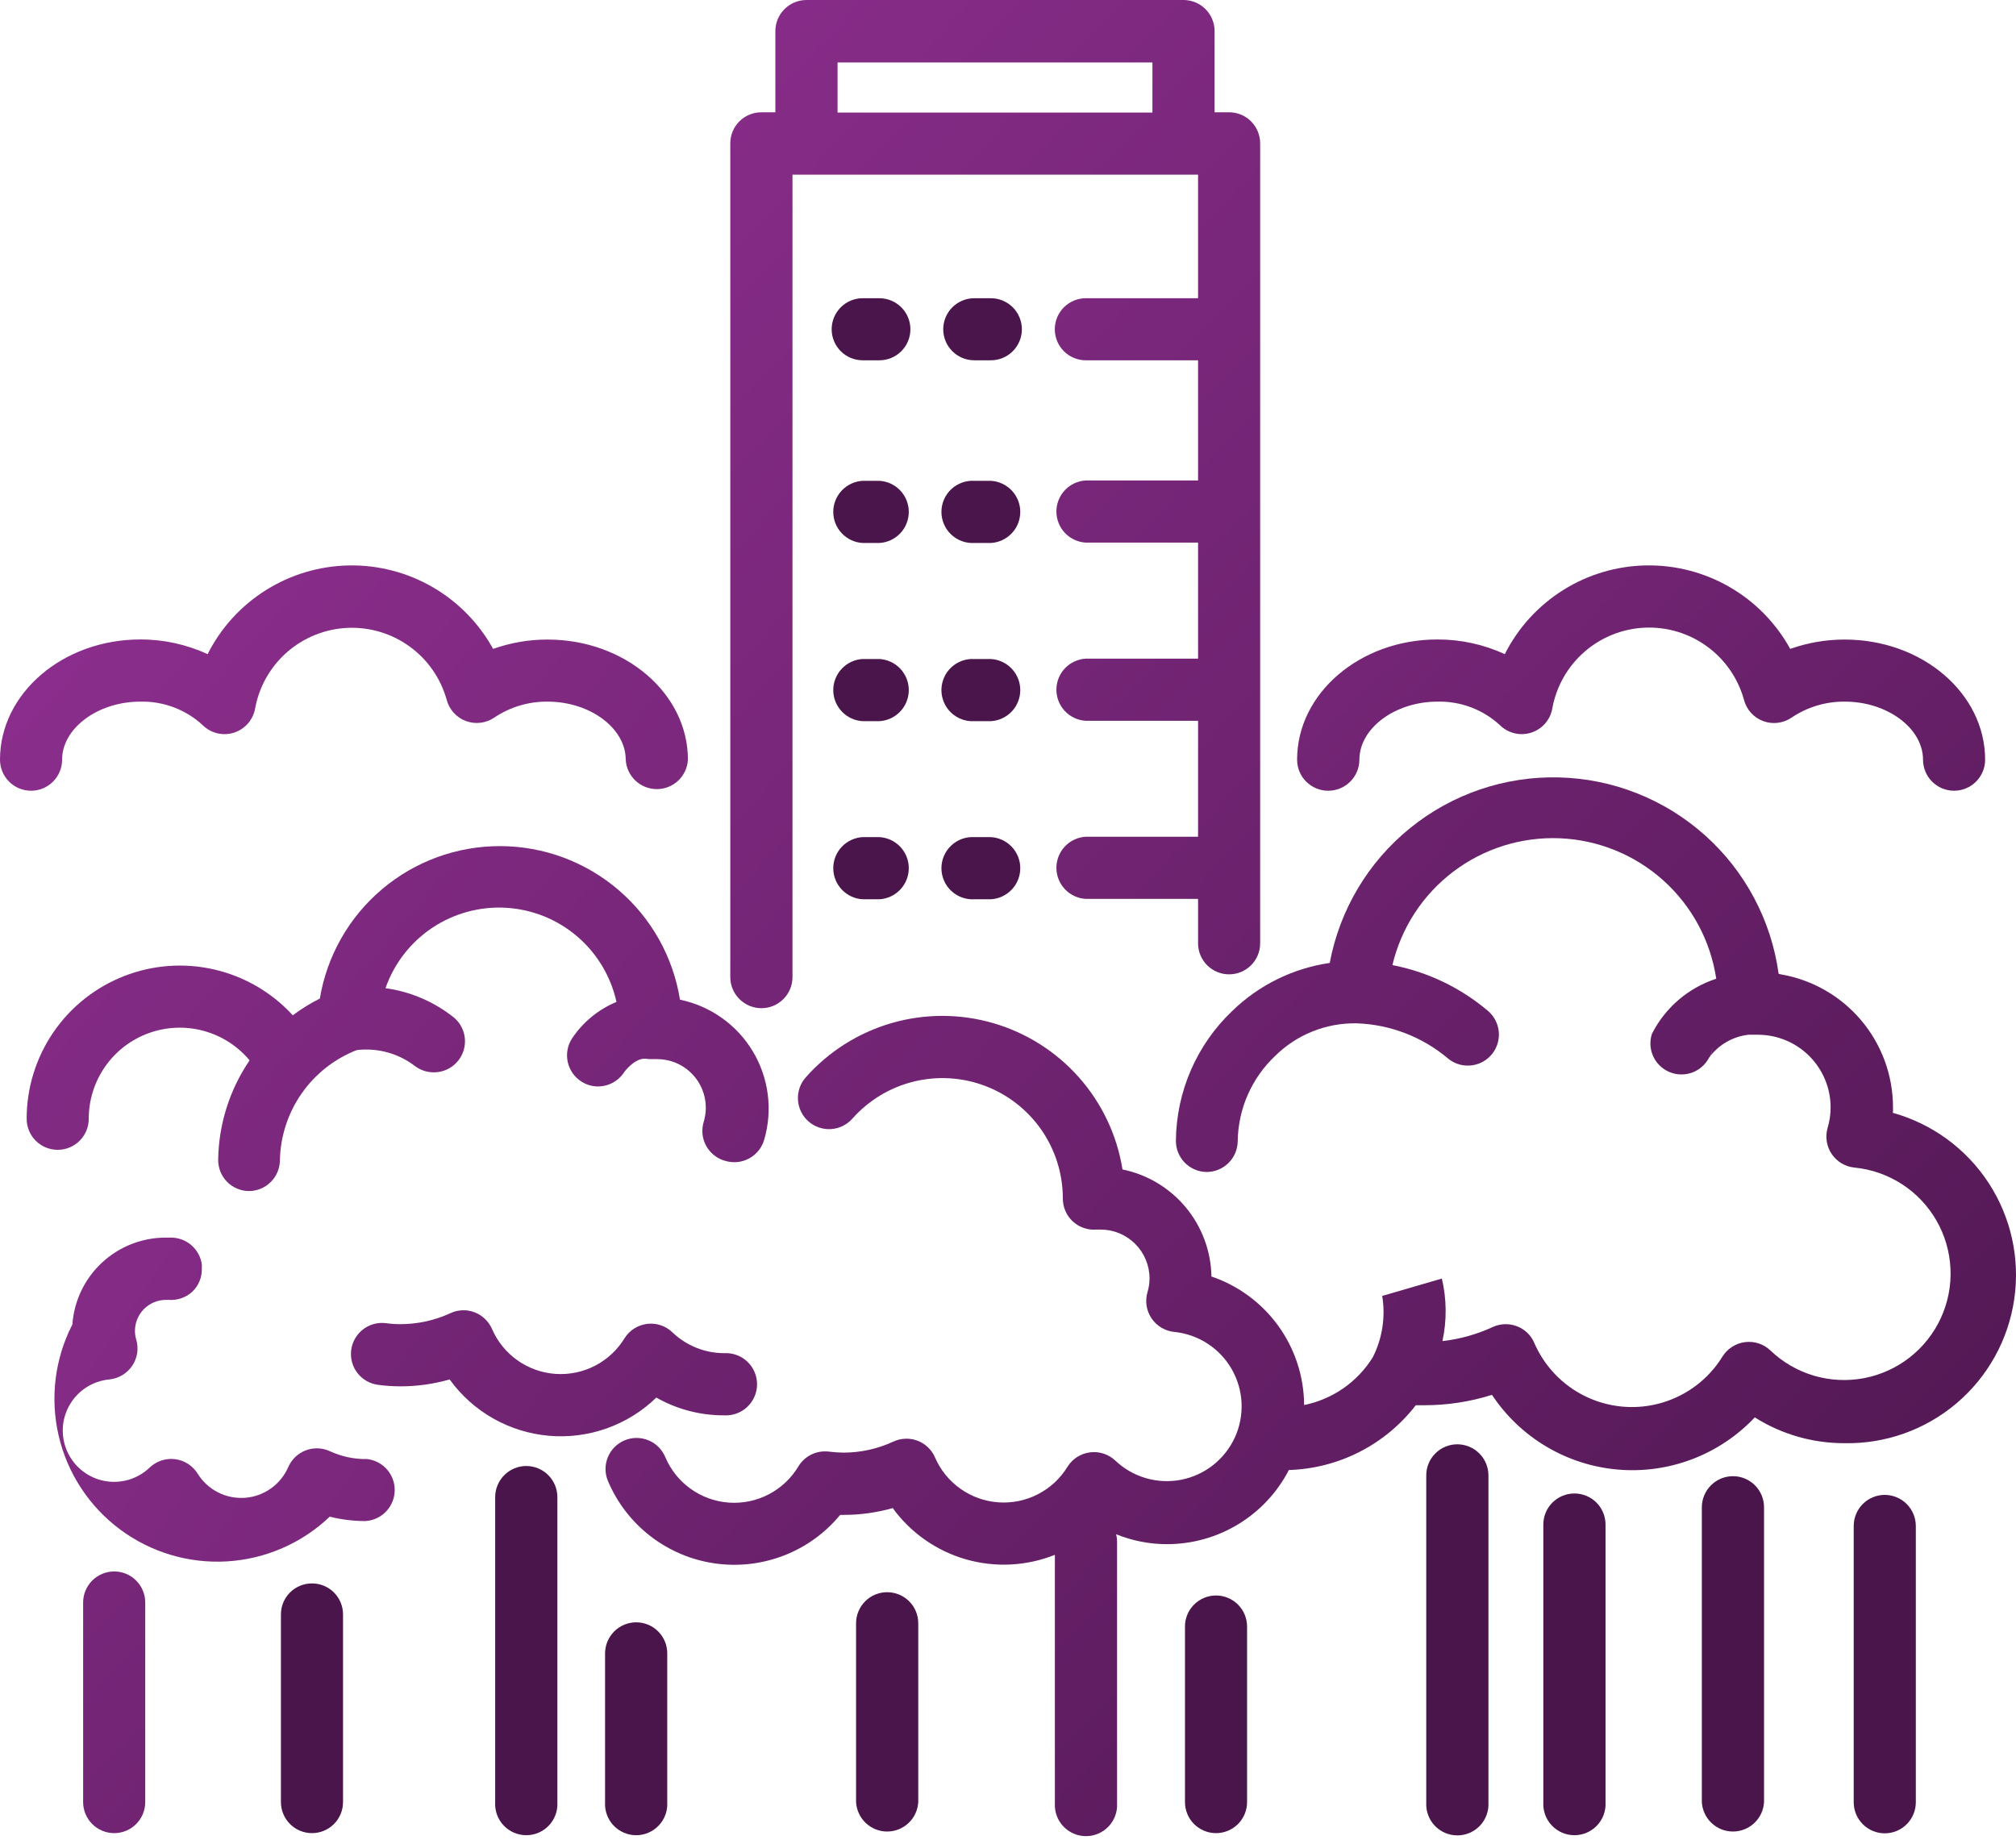 <svg width="126" height="115" viewBox="0 0 126 115" fill="none" xmlns="http://www.w3.org/2000/svg">
<path d="M47.589 63.019C48.104 63.019 48.597 62.814 48.961 62.45C49.325 62.087 49.53 61.593 49.53 61.079V10.916H74.879V18.641H67.865C67.35 18.641 66.857 18.846 66.493 19.21C66.129 19.573 65.925 20.067 65.925 20.582C65.925 21.096 66.129 21.59 66.493 21.953C66.857 22.317 67.35 22.522 67.865 22.522H74.879V30.031H67.865C67.368 30.058 66.9 30.275 66.558 30.636C66.216 30.997 66.025 31.476 66.025 31.974C66.025 32.471 66.216 32.95 66.558 33.312C66.9 33.673 67.368 33.89 67.865 33.917H74.879V41.169H67.865C67.368 41.196 66.9 41.413 66.558 41.774C66.216 42.136 66.025 42.614 66.025 43.112C66.025 43.61 66.216 44.088 66.558 44.45C66.9 44.811 67.368 45.028 67.865 45.055H74.879V52.301H67.865C67.368 52.329 66.9 52.545 66.558 52.907C66.216 53.268 66.025 53.747 66.025 54.244C66.025 54.742 66.216 55.221 66.558 55.582C66.9 55.944 67.368 56.16 67.865 56.187H74.879V58.963C74.879 59.478 75.083 59.971 75.447 60.335C75.811 60.699 76.305 60.903 76.82 60.903C77.334 60.903 77.828 60.699 78.192 60.335C78.555 59.971 78.76 59.478 78.76 58.963V8.958C78.76 8.444 78.555 7.95 78.192 7.587C77.828 7.223 77.334 7.018 76.82 7.018H75.913V1.946C75.913 1.431 75.709 0.937 75.346 0.572C74.982 0.207 74.488 0.002 73.973 0H50.401C49.885 0.002 49.392 0.207 49.028 0.572C48.664 0.937 48.46 1.431 48.46 1.946V7.018H47.589C47.334 7.018 47.081 7.067 46.845 7.164C46.609 7.261 46.394 7.404 46.213 7.584C46.032 7.765 45.889 7.979 45.791 8.215C45.693 8.45 45.643 8.703 45.643 8.958V61.061C45.641 61.318 45.691 61.572 45.788 61.809C45.885 62.047 46.028 62.263 46.209 62.444C46.39 62.626 46.605 62.771 46.842 62.869C47.079 62.968 47.333 63.019 47.589 63.019ZM52.347 3.904H72.027V7.036H52.347V3.904Z" fill="url(#paint0_linear)"/>
<path d="M61.927 18.641H60.892C60.377 18.641 59.884 18.846 59.52 19.21C59.156 19.573 58.952 20.067 58.952 20.581C58.952 21.096 59.156 21.589 59.52 21.953C59.884 22.317 60.377 22.521 60.892 22.521H61.927C62.441 22.521 62.935 22.317 63.299 21.953C63.663 21.589 63.867 21.096 63.867 20.581C63.867 20.067 63.663 19.573 63.299 19.21C62.935 18.846 62.441 18.641 61.927 18.641Z" fill="#4A154B"/>
<path d="M54.959 18.641H53.919C53.404 18.641 52.911 18.846 52.547 19.21C52.183 19.573 51.979 20.067 51.979 20.581C51.979 21.096 52.183 21.589 52.547 21.953C52.911 22.317 53.404 22.521 53.919 22.521H54.959C55.474 22.521 55.968 22.317 56.332 21.953C56.696 21.589 56.9 21.096 56.9 20.581C56.9 20.067 56.696 19.573 56.332 19.21C55.968 18.846 55.474 18.641 54.959 18.641Z" fill="#4A154B"/>
<path d="M61.927 30.054H60.892C60.628 30.04 60.364 30.079 60.115 30.171C59.867 30.262 59.64 30.402 59.448 30.584C59.255 30.766 59.102 30.985 58.998 31.228C58.893 31.471 58.839 31.733 58.839 31.997C58.839 32.262 58.893 32.524 58.998 32.767C59.102 33.01 59.255 33.229 59.448 33.41C59.64 33.592 59.867 33.733 60.115 33.824C60.364 33.915 60.628 33.955 60.892 33.94H61.927C62.424 33.913 62.891 33.697 63.234 33.335C63.576 32.974 63.767 32.495 63.767 31.997C63.767 31.5 63.576 31.021 63.234 30.66C62.891 30.298 62.424 30.082 61.927 30.054Z" fill="#4A154B"/>
<path d="M54.959 30.054H53.919C53.422 30.081 52.954 30.298 52.612 30.659C52.27 31.021 52.079 31.5 52.079 31.997C52.079 32.495 52.27 32.974 52.612 33.335C52.954 33.697 53.422 33.913 53.919 33.94H54.959C55.456 33.913 55.924 33.697 56.266 33.335C56.608 32.974 56.799 32.495 56.799 31.997C56.799 31.5 56.608 31.021 56.266 30.659C55.924 30.298 55.456 30.081 54.959 30.054Z" fill="#4A154B"/>
<path d="M61.927 41.193H60.892C60.628 41.178 60.364 41.218 60.115 41.309C59.867 41.4 59.64 41.541 59.448 41.722C59.255 41.904 59.102 42.123 58.998 42.366C58.893 42.609 58.839 42.871 58.839 43.136C58.839 43.4 58.893 43.662 58.998 43.905C59.102 44.148 59.255 44.367 59.448 44.549C59.64 44.731 59.867 44.871 60.115 44.962C60.364 45.054 60.628 45.093 60.892 45.079H61.927C62.424 45.051 62.891 44.835 63.234 44.473C63.576 44.112 63.767 43.633 63.767 43.136C63.767 42.638 63.576 42.159 63.234 41.798C62.891 41.436 62.424 41.22 61.927 41.193Z" fill="#4A154B"/>
<path d="M54.959 41.192H53.919C53.422 41.219 52.954 41.436 52.612 41.797C52.27 42.159 52.079 42.638 52.079 43.135C52.079 43.633 52.27 44.112 52.612 44.473C52.954 44.834 53.422 45.051 53.919 45.078H54.959C55.456 45.051 55.924 44.834 56.266 44.473C56.608 44.112 56.799 43.633 56.799 43.135C56.799 42.638 56.608 42.159 56.266 41.797C55.924 41.436 55.456 41.219 54.959 41.192Z" fill="#4A154B"/>
<path d="M61.927 52.325H60.892C60.628 52.31 60.364 52.35 60.115 52.441C59.867 52.532 59.64 52.673 59.448 52.855C59.255 53.036 59.102 53.256 58.998 53.499C58.893 53.742 58.839 54.003 58.839 54.268C58.839 54.532 58.893 54.794 58.998 55.037C59.102 55.28 59.255 55.499 59.448 55.681C59.64 55.863 59.867 56.004 60.115 56.095C60.364 56.186 60.628 56.225 60.892 56.211H61.927C62.424 56.184 62.891 55.967 63.234 55.605C63.576 55.244 63.767 54.766 63.767 54.268C63.767 53.77 63.576 53.291 63.234 52.93C62.891 52.569 62.424 52.352 61.927 52.325Z" fill="#4A154B"/>
<path d="M54.959 52.325H53.919C53.422 52.352 52.954 52.569 52.612 52.93C52.27 53.291 52.079 53.77 52.079 54.268C52.079 54.766 52.27 55.244 52.612 55.605C52.954 55.967 53.422 56.184 53.919 56.211H54.959C55.456 56.184 55.924 55.967 56.266 55.605C56.608 55.244 56.799 54.766 56.799 54.268C56.799 53.77 56.608 53.291 56.266 52.93C55.924 52.569 55.456 52.352 54.959 52.325Z" fill="#4A154B"/>
<path d="M22.865 91.203C22.086 91.204 21.316 91.035 20.609 90.706C20.375 90.599 20.121 90.54 19.863 90.532C19.606 90.523 19.349 90.567 19.108 90.659C18.867 90.75 18.647 90.889 18.46 91.067C18.273 91.245 18.124 91.458 18.02 91.694C17.788 92.232 17.413 92.697 16.936 93.037C16.458 93.377 15.896 93.58 15.311 93.623C14.726 93.665 14.141 93.547 13.619 93.28C13.097 93.013 12.658 92.608 12.35 92.109C12.197 91.864 11.992 91.656 11.749 91.5C11.506 91.344 11.231 91.245 10.944 91.208C10.658 91.172 10.367 91.2 10.092 91.29C9.818 91.38 9.567 91.53 9.358 91.729C8.989 92.084 8.54 92.346 8.049 92.493C7.558 92.639 7.038 92.666 6.535 92.57C6.031 92.475 5.558 92.261 5.154 91.945C4.751 91.629 4.429 91.221 4.215 90.756C4.001 90.29 3.902 89.78 3.926 89.268C3.95 88.756 4.097 88.257 4.353 87.814C4.609 87.37 4.968 86.994 5.4 86.717C5.831 86.441 6.323 86.272 6.833 86.224C7.118 86.195 7.393 86.105 7.64 85.958C7.886 85.812 8.098 85.613 8.259 85.377C8.42 85.14 8.527 84.87 8.572 84.587C8.616 84.304 8.597 84.015 8.516 83.74C8.463 83.562 8.436 83.377 8.434 83.191C8.434 82.677 8.639 82.183 9.003 81.819C9.367 81.455 9.86 81.251 10.375 81.251H10.533C10.805 81.273 11.078 81.238 11.336 81.148C11.593 81.059 11.829 80.917 12.029 80.731C12.224 80.543 12.377 80.315 12.478 80.063C12.579 79.811 12.625 79.541 12.613 79.27C12.619 79.188 12.619 79.106 12.613 79.025C12.546 78.563 12.315 78.14 11.962 77.834C11.609 77.528 11.158 77.36 10.691 77.359H10.369C8.888 77.355 7.461 77.914 6.376 78.921C5.291 79.929 4.629 81.311 4.524 82.788C3.426 84.928 3.121 87.388 3.664 89.731C4.206 92.075 5.562 94.15 7.489 95.59C9.417 97.03 11.792 97.741 14.193 97.597C16.595 97.452 18.868 96.463 20.609 94.802C21.335 94.985 22.081 95.077 22.83 95.077C23.327 95.05 23.795 94.833 24.137 94.472C24.479 94.11 24.67 93.632 24.67 93.134C24.67 92.636 24.479 92.158 24.137 91.796C23.795 91.435 23.327 91.218 22.83 91.191L22.865 91.203Z" fill="url(#paint1_linear)"/>
<path d="M32.895 91.635C32.379 91.635 31.884 91.84 31.519 92.205C31.154 92.57 30.949 93.065 30.949 93.581V112.661C30.934 112.925 30.974 113.189 31.065 113.438C31.156 113.686 31.297 113.913 31.479 114.105C31.661 114.297 31.88 114.45 32.123 114.555C32.366 114.66 32.628 114.713 32.892 114.713C33.157 114.713 33.419 114.66 33.662 114.555C33.905 114.45 34.124 114.297 34.306 114.105C34.488 113.913 34.629 113.686 34.72 113.438C34.811 113.189 34.85 112.925 34.836 112.661V93.581C34.836 93.066 34.631 92.572 34.268 92.207C33.904 91.842 33.41 91.637 32.895 91.635Z" fill="#4A154B"/>
<path d="M39.763 101.406C39.248 101.406 38.754 101.61 38.389 101.974C38.024 102.338 37.818 102.831 37.817 103.346V112.661C37.802 112.925 37.842 113.19 37.933 113.438C38.024 113.686 38.165 113.913 38.346 114.105C38.528 114.298 38.748 114.451 38.991 114.555C39.234 114.66 39.495 114.714 39.76 114.714C40.025 114.714 40.286 114.66 40.529 114.555C40.772 114.451 40.992 114.298 41.173 114.105C41.355 113.913 41.496 113.686 41.587 113.438C41.678 113.19 41.718 112.925 41.703 112.661V103.375C41.707 103.118 41.66 102.863 41.564 102.624C41.468 102.385 41.326 102.168 41.145 101.985C40.965 101.801 40.75 101.656 40.512 101.557C40.275 101.457 40.02 101.406 39.763 101.406Z" fill="#4A154B"/>
<path d="M45.345 72.567C45.839 72.712 46.371 72.655 46.824 72.409C47.276 72.162 47.612 71.747 47.759 71.252C48.03 70.331 48.107 69.363 47.985 68.41C47.863 67.457 47.545 66.54 47.051 65.717C46.557 64.893 45.897 64.18 45.113 63.625C44.33 63.069 43.439 62.681 42.498 62.487C42.071 59.816 40.707 57.383 38.651 55.625C36.594 53.866 33.98 52.896 31.274 52.888C28.568 52.879 25.947 53.833 23.88 55.579C21.813 57.324 20.434 59.748 19.99 62.417C19.396 62.714 18.831 63.064 18.3 63.463C16.997 62.04 15.294 61.044 13.415 60.606C11.536 60.167 9.568 60.307 7.769 61.007C5.971 61.706 4.426 62.932 3.336 64.525C2.247 66.118 1.665 68.002 1.666 69.932C1.666 70.446 1.87 70.94 2.234 71.304C2.598 71.668 3.092 71.872 3.606 71.872C4.121 71.872 4.615 71.668 4.978 71.304C5.342 70.94 5.547 70.446 5.547 69.932C5.545 68.763 5.904 67.622 6.574 66.664C7.244 65.706 8.193 64.978 9.292 64.579C10.39 64.18 11.586 64.129 12.714 64.433C13.843 64.737 14.851 65.382 15.6 66.279C14.353 68.11 13.67 70.265 13.636 72.48C13.632 72.735 13.678 72.989 13.772 73.227C13.866 73.464 14.006 73.681 14.184 73.864C14.362 74.047 14.575 74.193 14.81 74.293C15.045 74.394 15.298 74.447 15.553 74.449C16.064 74.449 16.554 74.248 16.917 73.889C17.28 73.53 17.488 73.043 17.494 72.532C17.522 71.037 17.993 69.583 18.849 68.355C19.704 67.127 20.905 66.181 22.298 65.637C23.591 65.484 24.893 65.84 25.928 66.63C26.264 66.887 26.674 67.027 27.097 67.028C27.508 67.033 27.911 66.907 28.246 66.668C28.581 66.43 28.832 66.091 28.962 65.701C29.092 65.311 29.095 64.889 28.969 64.498C28.844 64.106 28.598 63.764 28.266 63.521C27.052 62.582 25.613 61.977 24.093 61.768C24.632 60.224 25.66 58.898 27.021 57.991C28.383 57.084 30.003 56.646 31.636 56.743C33.269 56.84 34.825 57.467 36.07 58.529C37.314 59.591 38.177 61.03 38.53 62.627C37.395 63.098 36.427 63.895 35.747 64.918C35.609 65.132 35.515 65.372 35.47 65.623C35.425 65.874 35.429 66.131 35.484 66.38C35.538 66.629 35.641 66.865 35.786 67.075C35.932 67.284 36.117 67.463 36.332 67.6C36.641 67.803 37.003 67.91 37.372 67.91C37.7 67.91 38.022 67.828 38.309 67.67C38.596 67.513 38.839 67.286 39.015 67.01C39.015 67.01 39.634 66.157 40.318 66.174C40.478 66.202 40.641 66.211 40.803 66.204C40.889 66.198 40.975 66.198 41.06 66.204C41.535 66.202 42.005 66.311 42.43 66.523C42.855 66.735 43.224 67.044 43.509 67.425C43.793 67.806 43.984 68.248 44.066 68.716C44.148 69.183 44.12 69.664 43.983 70.119C43.906 70.369 43.88 70.632 43.907 70.892C43.934 71.153 44.014 71.405 44.141 71.634C44.269 71.862 44.441 72.063 44.648 72.224C44.854 72.384 45.092 72.501 45.345 72.567Z" fill="url(#paint2_linear)"/>
<path d="M45.263 88.468C45.527 88.483 45.791 88.443 46.04 88.352C46.288 88.261 46.516 88.12 46.708 87.938C46.9 87.756 47.053 87.537 47.157 87.294C47.262 87.051 47.316 86.79 47.316 86.525C47.316 86.26 47.262 85.999 47.157 85.756C47.053 85.513 46.9 85.294 46.708 85.112C46.516 84.93 46.288 84.789 46.04 84.698C45.791 84.607 45.527 84.568 45.263 84.582C44.056 84.582 42.895 84.115 42.025 83.279C41.816 83.079 41.566 82.927 41.292 82.836C41.017 82.745 40.726 82.716 40.439 82.752C40.153 82.788 39.877 82.888 39.634 83.044C39.391 83.199 39.185 83.407 39.032 83.653C38.585 84.384 37.946 84.978 37.185 85.37C36.423 85.763 35.568 85.938 34.713 85.878C33.859 85.818 33.037 85.524 32.338 85.028C31.639 84.533 31.09 83.855 30.75 83.069C30.646 82.832 30.497 82.618 30.31 82.44C30.124 82.261 29.904 82.121 29.663 82.028C29.421 81.935 29.163 81.892 28.904 81.901C28.644 81.91 28.39 81.971 28.155 82.081C27.173 82.534 26.104 82.769 25.022 82.77C24.717 82.77 24.412 82.748 24.11 82.706C23.857 82.675 23.6 82.695 23.354 82.763C23.108 82.832 22.879 82.948 22.678 83.106C22.477 83.263 22.309 83.459 22.184 83.681C22.059 83.903 21.978 84.148 21.948 84.401C21.917 84.654 21.936 84.911 22.005 85.157C22.073 85.402 22.19 85.632 22.347 85.833C22.505 86.034 22.7 86.201 22.922 86.327C23.145 86.452 23.389 86.532 23.643 86.563C24.1 86.624 24.561 86.655 25.022 86.656C26.064 86.657 27.101 86.511 28.102 86.224C28.822 87.222 29.748 88.052 30.818 88.66C31.888 89.267 33.076 89.638 34.301 89.745C35.527 89.853 36.761 89.695 37.921 89.283C39.08 88.871 40.137 88.215 41.02 87.358C42.312 88.093 43.776 88.476 45.263 88.468Z" fill="url(#paint3_linear)"/>
<path d="M19.498 98.975C19.244 98.974 18.991 99.024 18.755 99.121C18.519 99.218 18.305 99.361 18.125 99.542C17.944 99.722 17.802 99.936 17.704 100.172C17.607 100.408 17.557 100.66 17.558 100.915V112.644C17.558 113.158 17.763 113.652 18.127 114.015C18.49 114.379 18.984 114.584 19.498 114.584C20.013 114.584 20.507 114.379 20.871 114.015C21.235 113.652 21.439 113.158 21.439 112.644V100.915C21.44 100.66 21.39 100.408 21.293 100.172C21.196 99.936 21.053 99.722 20.872 99.542C20.692 99.361 20.478 99.218 20.242 99.121C20.006 99.024 19.753 98.974 19.498 98.975Z" fill="#4A154B"/>
<path d="M55.451 99.524C55.195 99.523 54.942 99.573 54.706 99.67C54.47 99.767 54.255 99.91 54.075 100.09C53.894 100.271 53.75 100.485 53.653 100.721C53.555 100.956 53.504 101.209 53.504 101.464V112.643C53.532 113.14 53.748 113.608 54.11 113.95C54.471 114.292 54.95 114.483 55.448 114.483C55.945 114.483 56.424 114.292 56.786 113.95C57.147 113.608 57.364 113.14 57.391 112.643V101.464C57.391 100.95 57.187 100.456 56.823 100.092C56.459 99.729 55.965 99.524 55.451 99.524Z" fill="#4A154B"/>
<path d="M91.081 90.279C90.567 90.279 90.073 90.484 89.709 90.848C89.345 91.212 89.141 91.705 89.141 92.219V112.673C89.126 112.937 89.166 113.201 89.257 113.449C89.348 113.698 89.489 113.925 89.671 114.117C89.853 114.309 90.072 114.462 90.315 114.567C90.558 114.671 90.82 114.725 91.084 114.725C91.349 114.725 91.61 114.671 91.853 114.567C92.096 114.462 92.316 114.309 92.497 114.117C92.679 113.925 92.82 113.698 92.911 113.449C93.002 113.201 93.042 112.937 93.027 112.673V92.219C93.026 91.704 92.82 91.211 92.455 90.847C92.09 90.484 91.596 90.279 91.081 90.279Z" fill="#4A154B"/>
<path d="M98.399 93.353C97.884 93.353 97.391 93.558 97.027 93.921C96.663 94.285 96.458 94.779 96.458 95.293V112.661C96.444 112.925 96.483 113.189 96.574 113.438C96.665 113.686 96.806 113.913 96.988 114.105C97.17 114.297 97.389 114.45 97.632 114.555C97.875 114.66 98.137 114.713 98.402 114.713C98.666 114.713 98.928 114.66 99.171 114.555C99.414 114.45 99.633 114.297 99.815 114.105C99.997 113.913 100.138 113.686 100.229 113.438C100.32 113.189 100.36 112.925 100.345 112.661V95.293C100.345 95.038 100.295 94.785 100.197 94.55C100.099 94.314 99.956 94.1 99.775 93.919C99.594 93.739 99.379 93.596 99.143 93.499C98.907 93.402 98.654 93.353 98.399 93.353Z" fill="#4A154B"/>
<path d="M76.001 99.729C75.746 99.729 75.493 99.779 75.257 99.877C75.021 99.975 74.807 100.118 74.627 100.299C74.447 100.48 74.304 100.695 74.207 100.931C74.109 101.167 74.06 101.42 74.061 101.675V112.644C74.061 113.158 74.265 113.652 74.629 114.016C74.993 114.379 75.487 114.584 76.001 114.584C76.516 114.584 77.009 114.379 77.373 114.016C77.737 113.652 77.942 113.158 77.942 112.644V101.675C77.942 101.42 77.893 101.167 77.796 100.931C77.698 100.695 77.556 100.48 77.375 100.299C77.195 100.118 76.981 99.975 76.745 99.877C76.509 99.779 76.257 99.729 76.001 99.729Z" fill="#4A154B"/>
<path d="M117.798 93.441C117.543 93.441 117.29 93.491 117.054 93.589C116.818 93.687 116.604 93.83 116.424 94.011C116.243 94.192 116.101 94.407 116.004 94.643C115.906 94.879 115.857 95.132 115.857 95.387V112.655C115.857 113.17 116.062 113.663 116.426 114.027C116.79 114.391 117.283 114.595 117.798 114.595C118.313 114.595 118.806 114.391 119.17 114.027C119.534 113.663 119.739 113.17 119.739 112.655V95.387C119.739 94.872 119.534 94.378 119.171 94.013C118.807 93.648 118.313 93.442 117.798 93.441Z" fill="#4A154B"/>
<path d="M108.312 92.272C107.796 92.272 107.302 92.476 106.937 92.84C106.573 93.204 106.367 93.697 106.365 94.212V112.644C106.393 113.14 106.609 113.608 106.971 113.95C107.332 114.292 107.811 114.483 108.309 114.483C108.806 114.483 109.285 114.292 109.647 113.95C110.008 113.608 110.225 113.14 110.252 112.644V94.212C110.252 93.958 110.202 93.705 110.104 93.47C110.007 93.234 109.864 93.021 109.684 92.841C109.503 92.66 109.29 92.517 109.054 92.42C108.819 92.322 108.566 92.272 108.312 92.272Z" fill="#4A154B"/>
<path d="M7.137 98.227C6.622 98.227 6.129 98.431 5.765 98.795C5.401 99.159 5.196 99.653 5.196 100.167V112.644C5.196 113.158 5.401 113.652 5.765 114.015C6.129 114.379 6.622 114.584 7.137 114.584C7.651 114.584 8.145 114.379 8.509 114.015C8.873 113.652 9.077 113.158 9.077 112.644V100.167C9.077 99.653 8.873 99.159 8.509 98.795C8.145 98.431 7.651 98.227 7.137 98.227Z" fill="url(#paint4_linear)"/>
<path d="M118.312 69.482C118.312 69.388 118.312 69.295 118.312 69.201C118.309 67.213 117.603 65.291 116.32 63.772C115.037 62.254 113.258 61.238 111.298 60.903C111.254 60.889 111.209 60.877 111.164 60.868C110.705 57.524 109.07 54.453 106.553 52.204C104.036 49.955 100.8 48.675 97.425 48.593C94.05 48.512 90.756 49.634 88.133 51.759C85.51 53.883 83.729 56.872 83.109 60.19C80.805 60.525 78.667 61.581 77.001 63.206C75.906 64.25 75.032 65.504 74.43 66.892C73.828 68.28 73.509 69.775 73.494 71.287C73.49 71.543 73.536 71.796 73.631 72.033C73.725 72.271 73.865 72.487 74.043 72.67C74.222 72.853 74.434 72.999 74.669 73.1C74.903 73.2 75.156 73.254 75.411 73.257C75.922 73.257 76.413 73.056 76.777 72.697C77.141 72.338 77.35 71.851 77.357 71.34C77.369 70.339 77.582 69.351 77.984 68.435C78.386 67.518 78.968 66.692 79.695 66.005C80.366 65.341 81.163 64.818 82.04 64.468C82.916 64.118 83.854 63.947 84.798 63.965C86.879 64.038 88.876 64.803 90.473 66.139C90.823 66.443 91.272 66.609 91.736 66.606C92.132 66.608 92.52 66.487 92.846 66.261C93.172 66.035 93.421 65.714 93.56 65.342C93.698 64.97 93.719 64.565 93.619 64.181C93.52 63.797 93.305 63.452 93.004 63.194C91.291 61.739 89.231 60.751 87.025 60.325C87.577 57.993 88.925 55.926 90.836 54.48C92.747 53.033 95.103 52.297 97.497 52.398C99.892 52.499 102.177 53.431 103.959 55.033C105.742 56.635 106.911 58.808 107.265 61.178C106.401 61.459 105.601 61.908 104.91 62.5C104.22 63.092 103.654 63.814 103.244 64.625C103.105 65.056 103.121 65.521 103.289 65.941C103.457 66.36 103.766 66.708 104.163 66.924C104.56 67.141 105.02 67.211 105.464 67.124C105.908 67.038 106.307 66.799 106.593 66.449C106.681 66.342 106.757 66.226 106.821 66.104C107.11 65.71 107.477 65.38 107.9 65.134C108.322 64.889 108.791 64.734 109.276 64.678C109.346 64.678 109.422 64.678 109.492 64.678C109.562 64.678 109.755 64.678 109.872 64.678C111.076 64.68 112.23 65.158 113.082 66.01C113.933 66.861 114.412 68.015 114.414 69.219C114.415 69.652 114.352 70.083 114.227 70.498C114.146 70.773 114.127 71.063 114.172 71.346C114.216 71.629 114.323 71.899 114.483 72.136C114.644 72.374 114.856 72.573 115.102 72.719C115.349 72.865 115.625 72.955 115.91 72.982C116.966 73.086 117.981 73.442 118.872 74.018C119.763 74.594 120.503 75.375 121.03 76.296C121.558 77.216 121.858 78.249 121.905 79.309C121.953 80.369 121.746 81.424 121.303 82.388C120.859 83.352 120.192 84.195 119.356 84.849C118.52 85.502 117.54 85.947 116.498 86.145C115.456 86.343 114.381 86.289 113.364 85.988C112.346 85.686 111.416 85.146 110.65 84.412C110.44 84.213 110.189 84.063 109.915 83.973C109.641 83.883 109.35 83.856 109.063 83.892C108.777 83.928 108.502 84.028 108.259 84.184C108.015 84.339 107.81 84.547 107.657 84.792C107.018 85.827 106.108 86.667 105.025 87.221C103.942 87.774 102.728 88.021 101.515 87.933C100.302 87.845 99.137 87.426 98.145 86.722C97.153 86.018 96.374 85.055 95.891 83.939C95.79 83.701 95.642 83.486 95.455 83.307C95.268 83.128 95.046 82.989 94.804 82.899C94.563 82.806 94.306 82.763 94.048 82.771C93.79 82.779 93.537 82.838 93.302 82.946C92.306 83.407 91.242 83.705 90.152 83.828C90.432 82.539 90.42 81.203 90.117 79.919L86.388 81.005C86.603 82.311 86.398 83.651 85.803 84.833C85.329 85.599 84.704 86.259 83.965 86.774C83.226 87.288 82.389 87.646 81.507 87.825C81.498 86.05 80.935 84.321 79.897 82.881C78.858 81.441 77.396 80.36 75.715 79.79C75.687 78.209 75.121 76.685 74.111 75.468C73.1 74.252 71.706 73.416 70.156 73.099C69.815 70.966 68.874 68.973 67.444 67.354C66.013 65.735 64.152 64.555 62.077 63.953C60.002 63.35 57.798 63.349 55.723 63.95C53.647 64.552 51.785 65.73 50.354 67.349C50.013 67.736 49.84 68.243 49.873 68.758C49.906 69.273 50.142 69.754 50.529 70.095C50.917 70.436 51.424 70.609 51.939 70.576C52.454 70.543 52.935 70.307 53.276 69.92C54.286 68.781 55.618 67.975 57.096 67.609C58.574 67.243 60.127 67.334 61.553 67.87C62.977 68.405 64.206 69.361 65.077 70.609C65.947 71.858 66.418 73.342 66.427 74.864C66.425 74.883 66.425 74.903 66.427 74.922C66.427 75.191 66.483 75.457 66.591 75.703C66.699 75.949 66.856 76.17 67.054 76.351C67.252 76.533 67.486 76.672 67.74 76.759C67.994 76.846 68.264 76.879 68.531 76.856H68.789C69.599 76.856 70.377 77.178 70.95 77.752C71.523 78.325 71.846 79.102 71.846 79.913C71.846 80.204 71.802 80.493 71.717 80.772C71.636 81.047 71.618 81.336 71.662 81.62C71.706 81.903 71.813 82.172 71.974 82.41C72.135 82.647 72.346 82.846 72.592 82.992C72.839 83.138 73.115 83.228 73.4 83.255C74.14 83.331 74.851 83.581 75.474 83.986C76.097 84.391 76.615 84.939 76.984 85.584C77.353 86.23 77.563 86.953 77.597 87.696C77.63 88.438 77.486 89.178 77.177 89.854C76.867 90.529 76.4 91.121 75.816 91.581C75.232 92.04 74.546 92.354 73.817 92.496C73.087 92.637 72.334 92.603 71.62 92.395C70.906 92.188 70.252 91.813 69.712 91.302C69.503 91.103 69.252 90.953 68.978 90.863C68.703 90.773 68.412 90.745 68.126 90.782C67.839 90.818 67.564 90.918 67.321 91.073C67.078 91.229 66.872 91.437 66.719 91.682C66.273 92.413 65.633 93.007 64.872 93.399C64.11 93.792 63.255 93.968 62.401 93.907C61.546 93.847 60.724 93.553 60.025 93.057C59.326 92.562 58.777 91.884 58.437 91.098C58.335 90.861 58.186 90.647 57.999 90.468C57.813 90.289 57.593 90.149 57.352 90.057C57.11 89.964 56.853 89.921 56.595 89.929C56.337 89.937 56.083 89.997 55.848 90.104C54.867 90.561 53.798 90.799 52.715 90.799C52.408 90.796 52.102 90.775 51.797 90.735C51.427 90.691 51.052 90.753 50.716 90.916C50.38 91.079 50.098 91.334 49.904 91.653C49.461 92.396 48.82 93.002 48.053 93.403C47.286 93.804 46.423 93.984 45.559 93.924C44.696 93.863 43.866 93.564 43.163 93.06C42.459 92.556 41.91 91.866 41.575 91.068C41.375 90.594 40.995 90.219 40.518 90.025C40.041 89.831 39.507 89.834 39.032 90.034C38.558 90.234 38.182 90.614 37.989 91.091C37.794 91.568 37.798 92.102 37.998 92.576C38.572 93.934 39.486 95.12 40.653 96.022C41.82 96.923 43.199 97.508 44.658 97.721C46.117 97.933 47.606 97.766 48.982 97.236C50.357 96.705 51.573 95.829 52.511 94.691H52.715C53.757 94.693 54.794 94.55 55.795 94.265C56.918 95.811 58.525 96.938 60.361 97.467C62.197 97.996 64.157 97.897 65.93 97.187V112.719C65.916 112.984 65.956 113.248 66.047 113.496C66.138 113.745 66.279 113.972 66.46 114.164C66.642 114.356 66.862 114.509 67.105 114.613C67.347 114.718 67.609 114.772 67.874 114.772C68.138 114.772 68.4 114.718 68.643 114.613C68.886 114.509 69.106 114.356 69.287 114.164C69.469 113.972 69.61 113.745 69.701 113.496C69.792 113.248 69.832 112.984 69.817 112.719V96.357C69.816 96.203 69.796 96.05 69.759 95.901C70.774 96.313 71.86 96.523 72.956 96.521C74.526 96.518 76.064 96.084 77.404 95.267C78.744 94.45 79.834 93.281 80.554 91.886C82.094 91.839 83.603 91.452 84.975 90.751C86.346 90.051 87.545 89.056 88.486 87.837C88.667 87.837 88.842 87.837 89.018 87.837C90.453 87.838 91.88 87.62 93.249 87.188C94.125 88.509 95.287 89.616 96.65 90.424C98.014 91.233 99.542 91.724 101.121 91.859C102.7 91.995 104.29 91.771 105.771 91.206C107.252 90.641 108.586 89.749 109.674 88.596C111.349 89.654 113.291 90.213 115.273 90.209C117.834 90.26 120.326 89.374 122.281 87.718C124.235 86.062 125.518 83.75 125.889 81.215C126.26 78.681 125.693 76.098 124.295 73.952C122.897 71.806 120.763 70.243 118.295 69.558L118.312 69.482ZM106.868 66.046C106.957 65.861 107.016 65.664 107.043 65.461C107.022 65.671 106.962 65.874 106.868 66.063V66.046Z" fill="url(#paint5_linear)"/>
<path d="M1.941 49.426C2.455 49.426 2.949 49.222 3.313 48.858C3.677 48.494 3.881 48.001 3.881 47.486C3.881 45.517 6.12 43.857 8.767 43.857C10.208 43.822 11.606 44.348 12.666 45.324C12.919 45.576 13.238 45.753 13.586 45.836C13.934 45.918 14.298 45.903 14.637 45.792C14.977 45.68 15.28 45.477 15.511 45.205C15.743 44.933 15.895 44.602 15.951 44.249C16.208 42.885 16.919 41.649 17.968 40.741C19.017 39.833 20.343 39.306 21.729 39.246C23.115 39.187 24.481 39.598 25.604 40.413C26.727 41.227 27.542 42.398 27.915 43.734C27.994 44.038 28.145 44.317 28.355 44.55C28.565 44.782 28.828 44.961 29.122 45.07C29.416 45.179 29.732 45.215 30.043 45.176C30.353 45.137 30.65 45.023 30.908 44.845C31.889 44.188 33.047 43.843 34.228 43.857C36.875 43.857 39.108 45.517 39.108 47.486C39.135 47.983 39.352 48.451 39.714 48.793C40.075 49.135 40.554 49.325 41.052 49.325C41.549 49.325 42.028 49.135 42.39 48.793C42.751 48.451 42.968 47.983 42.995 47.486C42.995 43.343 39.061 39.977 34.228 39.977C33.067 39.974 31.914 40.172 30.82 40.561C29.934 38.953 28.625 37.617 27.036 36.698C25.446 35.778 23.635 35.31 21.799 35.344C19.963 35.378 18.171 35.912 16.616 36.889C15.061 37.866 13.802 39.249 12.976 40.889C11.657 40.279 10.22 39.966 8.767 39.971C3.934 39.971 8.7999e-06 43.337 8.7999e-06 47.48C-0.001 47.736 0.049 47.988 0.146 48.224C0.243 48.461 0.386 48.675 0.566 48.856C0.747 49.037 0.961 49.18 1.197 49.278C1.432 49.376 1.685 49.426 1.941 49.426Z" fill="url(#paint6_linear)"/>
<path d="M83.015 49.426C83.53 49.426 84.025 49.222 84.389 48.858C84.754 48.495 84.96 48.001 84.962 47.486C84.962 45.517 87.194 43.857 89.842 43.857C91.283 43.822 92.681 44.347 93.74 45.324C93.994 45.576 94.312 45.753 94.66 45.835C95.008 45.918 95.372 45.903 95.712 45.791C96.052 45.68 96.354 45.477 96.586 45.205C96.818 44.933 96.97 44.602 97.025 44.249C97.28 42.883 97.99 41.643 99.04 40.732C100.09 39.822 101.417 39.293 102.806 39.233C104.195 39.174 105.563 39.586 106.687 40.404C107.811 41.221 108.625 42.395 108.996 43.734C109.073 44.038 109.223 44.319 109.433 44.552C109.643 44.786 109.907 44.965 110.201 45.074C110.495 45.183 110.811 45.219 111.123 45.179C111.434 45.139 111.731 45.025 111.988 44.845C112.97 44.188 114.127 43.843 115.308 43.857C117.95 43.857 120.189 45.517 120.189 47.486C120.189 48.001 120.393 48.494 120.757 48.858C121.121 49.222 121.614 49.426 122.129 49.426C122.644 49.426 123.137 49.222 123.501 48.858C123.865 48.494 124.07 48.001 124.07 47.486C124.07 43.343 120.142 39.977 115.302 39.977C114.139 39.974 112.985 40.172 111.889 40.561C111.004 38.953 109.696 37.617 108.106 36.697C106.517 35.777 104.707 35.309 102.871 35.343C101.035 35.376 99.243 35.911 97.689 36.888C96.134 37.865 94.876 39.249 94.05 40.888C92.729 40.28 91.291 39.967 89.836 39.971C85.002 39.971 81.069 43.337 81.069 47.48C81.068 47.736 81.118 47.989 81.215 48.226C81.313 48.462 81.456 48.677 81.637 48.858C81.818 49.039 82.033 49.182 82.269 49.279C82.506 49.377 82.759 49.427 83.015 49.426Z" fill="url(#paint7_linear)"/>
<defs>
<linearGradient id="paint0_linear" x1="0.574" y1="-3.86267e-07" x2="125.101" y2="118.789" gradientUnits="userSpaceOnUse">
<stop stop-color="#963298"/>
<stop offset="1" stop-color="#4A154B"/>
</linearGradient>
<linearGradient id="paint1_linear" x1="-6.599" y1="28.98" x2="130.266" y2="120.798" gradientUnits="userSpaceOnUse">
<stop stop-color="#963298"/>
<stop offset="1" stop-color="#4A154B"/>
</linearGradient>
<linearGradient id="paint2_linear" x1="-7.173" y1="5.739" x2="127.684" y2="121.371" gradientUnits="userSpaceOnUse">
<stop stop-color="#963298"/>
<stop offset="1" stop-color="#4A154B"/>
</linearGradient>
<linearGradient id="paint3_linear" x1="-2.582" y1="4.304" x2="119.076" y2="116.781" gradientUnits="userSpaceOnUse">
<stop stop-color="#963298"/>
<stop offset="1" stop-color="#4A154B"/>
</linearGradient>
<linearGradient id="paint4_linear" x1="5.165" y1="8.895" x2="118.502" y2="119.65" gradientUnits="userSpaceOnUse">
<stop stop-color="#963298"/>
<stop offset="1" stop-color="#4A154B"/>
</linearGradient>
<linearGradient id="paint5_linear" x1="6.599" y1="2.295" x2="126.249" y2="118.215" gradientUnits="userSpaceOnUse">
<stop stop-color="#963298"/>
<stop offset="1" stop-color="#4A154B"/>
</linearGradient>
<linearGradient id="paint6_linear" x1="-4.46085e-06" y1="6.313" x2="124.241" y2="120.224" gradientUnits="userSpaceOnUse">
<stop stop-color="#963298"/>
<stop offset="1" stop-color="#4A154B"/>
</linearGradient>
<linearGradient id="paint7_linear" x1="34.432" y1="9.756" x2="123.954" y2="105.016" gradientUnits="userSpaceOnUse">
<stop stop-color="#963298"/>
<stop offset="1" stop-color="#4A154B"/>
</linearGradient>
</defs>
</svg>

